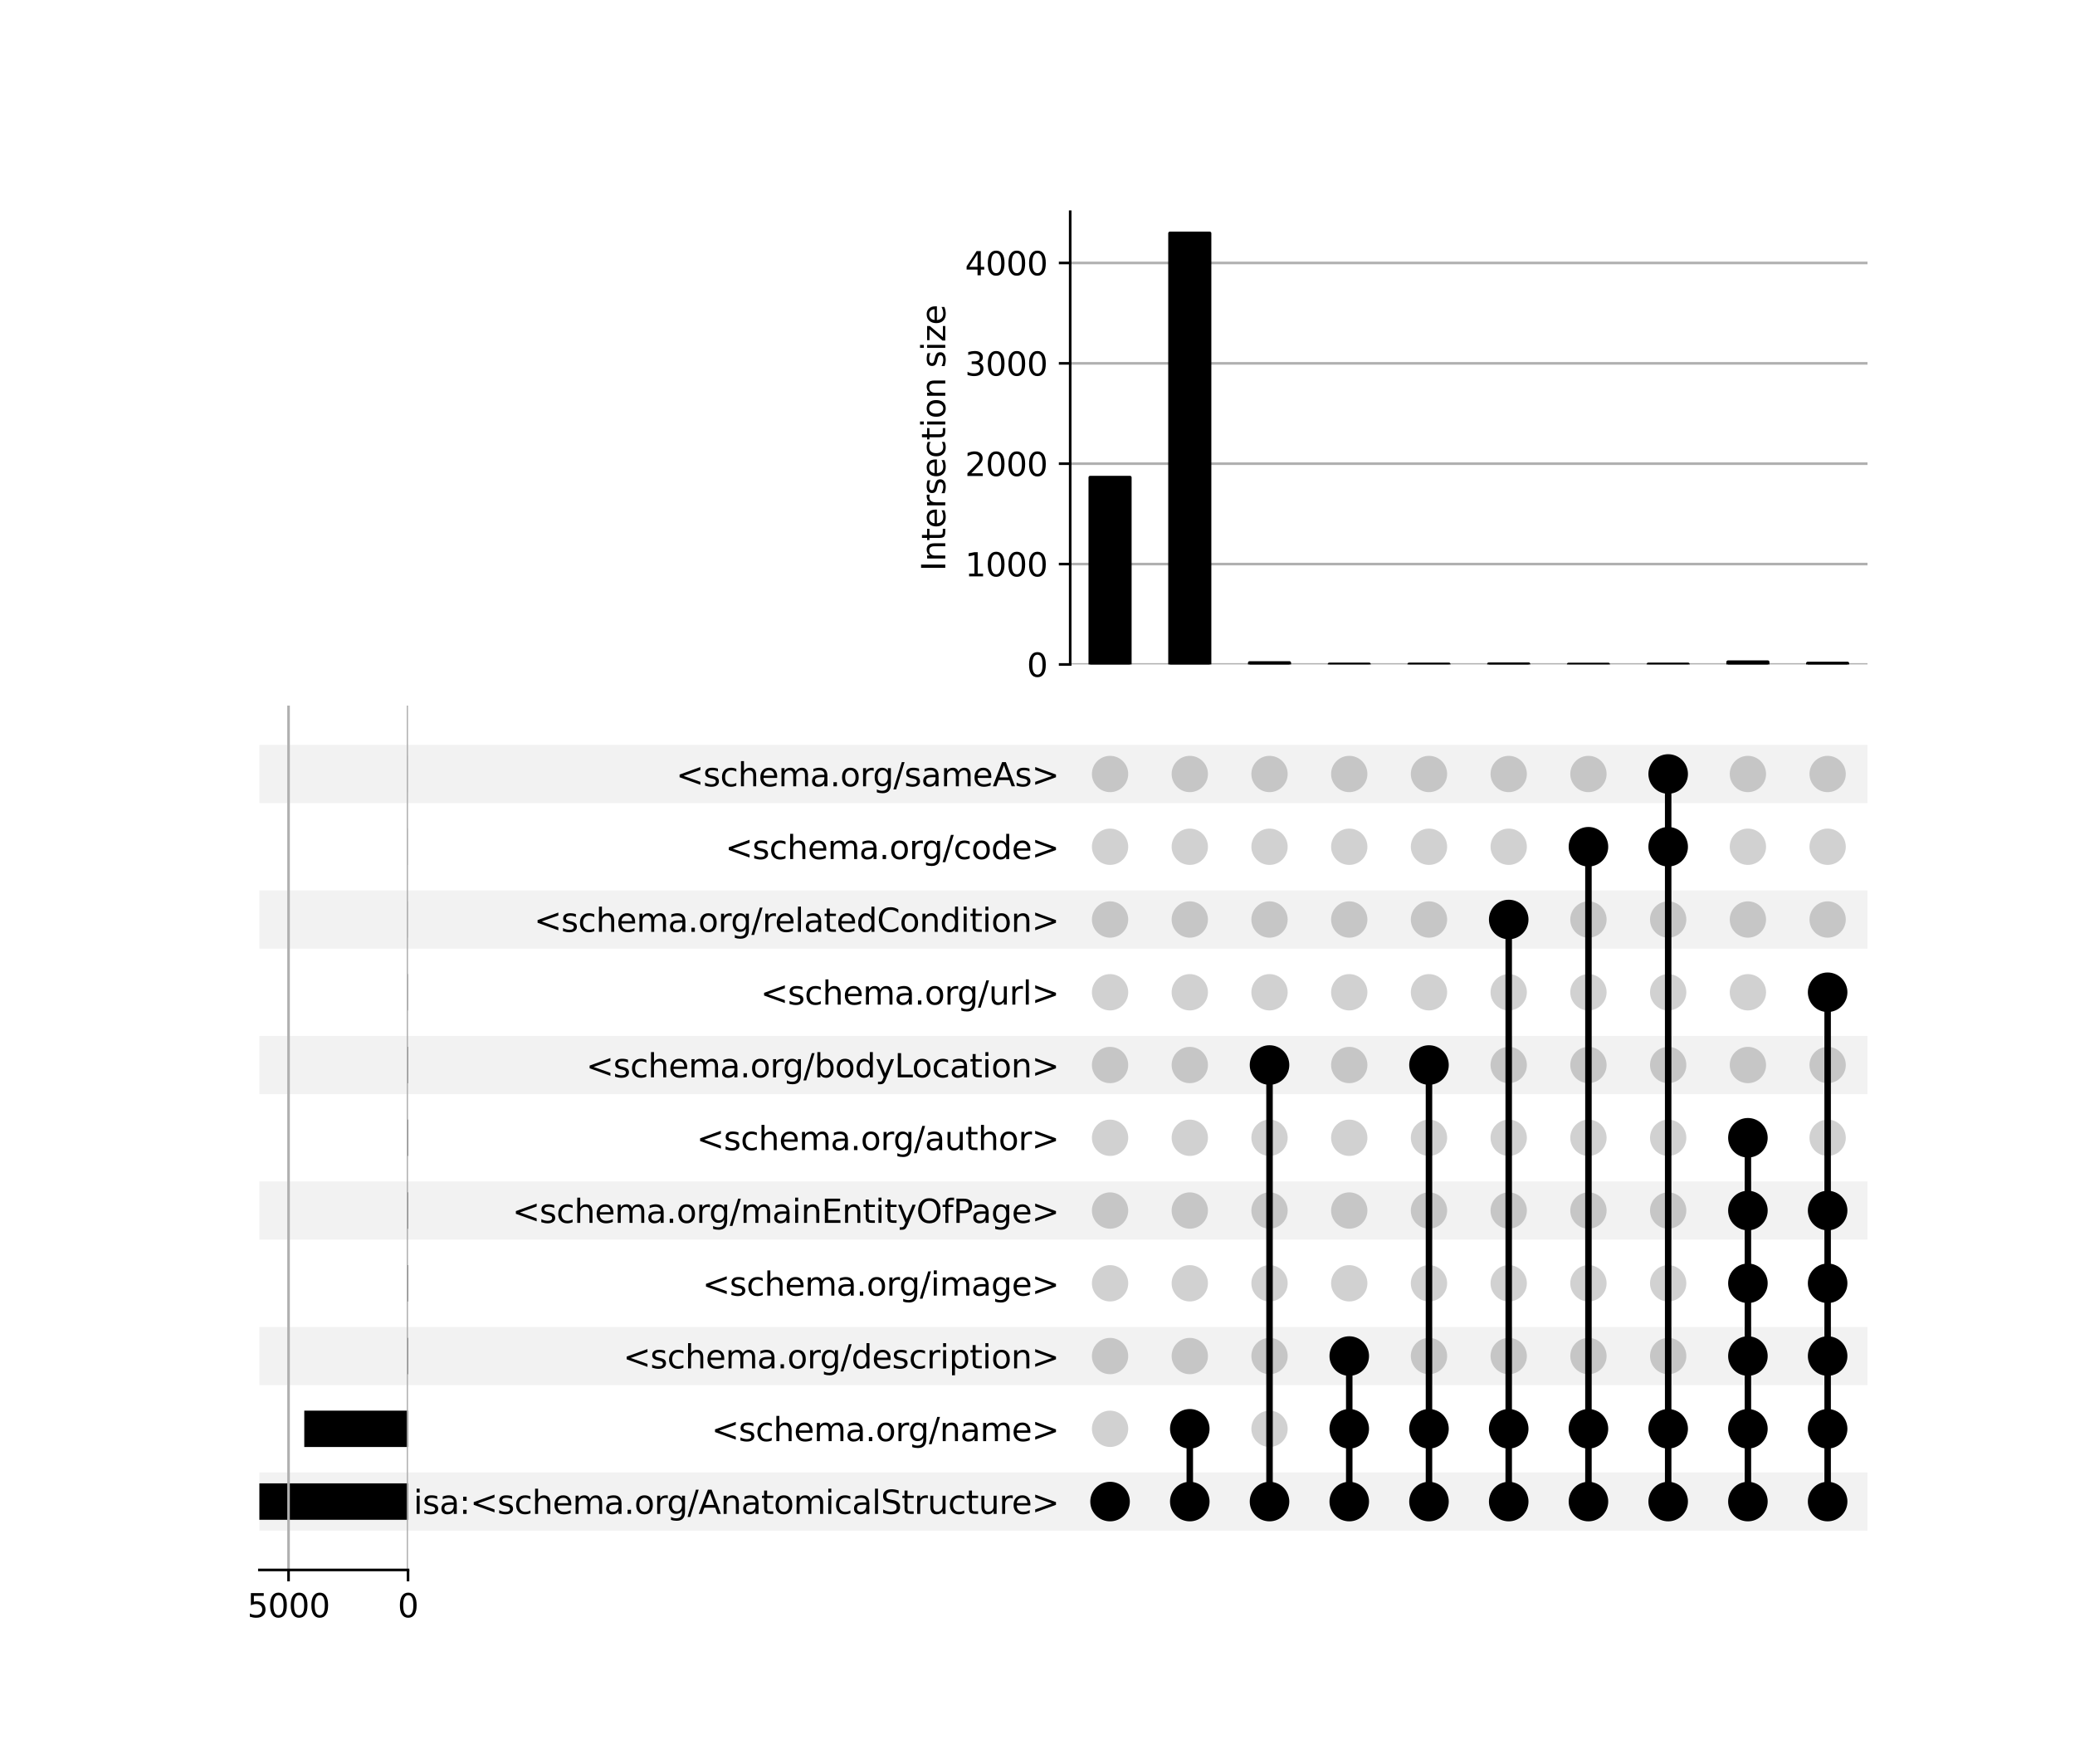 <?xml version="1.0" encoding="utf-8" standalone="no"?>
<!DOCTYPE svg PUBLIC "-//W3C//DTD SVG 1.1//EN"
  "http://www.w3.org/Graphics/SVG/1.1/DTD/svg11.dtd">
<svg xmlns:xlink="http://www.w3.org/1999/xlink" width="640pt" height="544pt" viewBox="0 0 640 544" xmlns="http://www.w3.org/2000/svg" version="1.1">
 <defs>
  <style type="text/css">*{stroke-linejoin: round; stroke-linecap: butt}</style>
 </defs>
 <g id="figure_1">
  <g id="patch_1">
   <path d="M 0 544 
L 640 544 
L 640 0 
L 0 0 
z
" style="fill: #ffffff"/>
  </g>
  <g id="axes_1">
   <g id="patch_2">
    <path d="M 80 472.044 
L 576 472.044 
L 576 454.093 
L 80 454.093 
z
" clip-path="url(#p12a5d24626)" style="fill-opacity: 0.051"/>
   </g>
   <g id="patch_3">
    <path d="M 80 427.168 
L 576 427.168 
L 576 409.218 
L 80 409.218 
z
" clip-path="url(#p12a5d24626)" style="fill-opacity: 0.051"/>
   </g>
   <g id="patch_4">
    <path d="M 80 382.293 
L 576 382.293 
L 576 364.343 
L 80 364.343 
z
" clip-path="url(#p12a5d24626)" style="fill-opacity: 0.051"/>
   </g>
   <g id="patch_5">
    <path d="M 80 337.417 
L 576 337.417 
L 576 319.467 
L 80 319.467 
z
" clip-path="url(#p12a5d24626)" style="fill-opacity: 0.051"/>
   </g>
   <g id="patch_6">
    <path d="M 80 292.542 
L 576 292.542 
L 576 274.592 
L 80 274.592 
z
" clip-path="url(#p12a5d24626)" style="fill-opacity: 0.051"/>
   </g>
   <g id="patch_7">
    <path d="M 80 247.667 
L 576 247.667 
L 576 229.716 
L 80 229.716 
z
" clip-path="url(#p12a5d24626)" style="fill-opacity: 0.051"/>
   </g>
   <g id="matplotlib.axis_1"/>
   <g id="matplotlib.axis_2">
    <g id="ytick_1"/>
    <g id="ytick_2"/>
    <g id="ytick_3"/>
    <g id="ytick_4"/>
    <g id="ytick_5"/>
    <g id="ytick_6"/>
    <g id="ytick_7"/>
    <g id="ytick_8"/>
    <g id="ytick_9"/>
    <g id="ytick_10"/>
    <g id="ytick_11"/>
   </g>
  </g>
  <g id="axes_2">
   <g id="matplotlib.axis_3">
    <g id="ytick_12">
     <g id="line2d_1"/>
     <g id="text_1">
      <!-- isa:&lt;schema.org/AnatomicalStructure&gt; -->
      <g transform="translate(127.542 466.868) scale(0.1 -0.1)">
       <defs>
        <path id="DejaVuSans-69" d="M 603 3500 
L 1178 3500 
L 1178 0 
L 603 0 
L 603 3500 
z
M 603 4863 
L 1178 4863 
L 1178 4134 
L 603 4134 
L 603 4863 
z
" transform="scale(0.016)"/>
        <path id="DejaVuSans-73" d="M 2834 3397 
L 2834 2853 
Q 2591 2978 2328 3040 
Q 2066 3103 1784 3103 
Q 1356 3103 1142 2972 
Q 928 2841 928 2578 
Q 928 2378 1081 2264 
Q 1234 2150 1697 2047 
L 1894 2003 
Q 2506 1872 2764 1633 
Q 3022 1394 3022 966 
Q 3022 478 2636 193 
Q 2250 -91 1575 -91 
Q 1294 -91 989 -36 
Q 684 19 347 128 
L 347 722 
Q 666 556 975 473 
Q 1284 391 1588 391 
Q 1994 391 2212 530 
Q 2431 669 2431 922 
Q 2431 1156 2273 1281 
Q 2116 1406 1581 1522 
L 1381 1569 
Q 847 1681 609 1914 
Q 372 2147 372 2553 
Q 372 3047 722 3315 
Q 1072 3584 1716 3584 
Q 2034 3584 2315 3537 
Q 2597 3491 2834 3397 
z
" transform="scale(0.016)"/>
        <path id="DejaVuSans-61" d="M 2194 1759 
Q 1497 1759 1228 1600 
Q 959 1441 959 1056 
Q 959 750 1161 570 
Q 1363 391 1709 391 
Q 2188 391 2477 730 
Q 2766 1069 2766 1631 
L 2766 1759 
L 2194 1759 
z
M 3341 1997 
L 3341 0 
L 2766 0 
L 2766 531 
Q 2569 213 2275 61 
Q 1981 -91 1556 -91 
Q 1019 -91 701 211 
Q 384 513 384 1019 
Q 384 1609 779 1909 
Q 1175 2209 1959 2209 
L 2766 2209 
L 2766 2266 
Q 2766 2663 2505 2880 
Q 2244 3097 1772 3097 
Q 1472 3097 1187 3025 
Q 903 2953 641 2809 
L 641 3341 
Q 956 3463 1253 3523 
Q 1550 3584 1831 3584 
Q 2591 3584 2966 3190 
Q 3341 2797 3341 1997 
z
" transform="scale(0.016)"/>
        <path id="DejaVuSans-3a" d="M 750 794 
L 1409 794 
L 1409 0 
L 750 0 
L 750 794 
z
M 750 3309 
L 1409 3309 
L 1409 2516 
L 750 2516 
L 750 3309 
z
" transform="scale(0.016)"/>
        <path id="DejaVuSans-3c" d="M 4684 3150 
L 1459 2003 
L 4684 863 
L 4684 294 
L 678 1747 
L 678 2266 
L 4684 3719 
L 4684 3150 
z
" transform="scale(0.016)"/>
        <path id="DejaVuSans-63" d="M 3122 3366 
L 3122 2828 
Q 2878 2963 2633 3030 
Q 2388 3097 2138 3097 
Q 1578 3097 1268 2742 
Q 959 2388 959 1747 
Q 959 1106 1268 751 
Q 1578 397 2138 397 
Q 2388 397 2633 464 
Q 2878 531 3122 666 
L 3122 134 
Q 2881 22 2623 -34 
Q 2366 -91 2075 -91 
Q 1284 -91 818 406 
Q 353 903 353 1747 
Q 353 2603 823 3093 
Q 1294 3584 2113 3584 
Q 2378 3584 2631 3529 
Q 2884 3475 3122 3366 
z
" transform="scale(0.016)"/>
        <path id="DejaVuSans-68" d="M 3513 2113 
L 3513 0 
L 2938 0 
L 2938 2094 
Q 2938 2591 2744 2837 
Q 2550 3084 2163 3084 
Q 1697 3084 1428 2787 
Q 1159 2491 1159 1978 
L 1159 0 
L 581 0 
L 581 4863 
L 1159 4863 
L 1159 2956 
Q 1366 3272 1645 3428 
Q 1925 3584 2291 3584 
Q 2894 3584 3203 3211 
Q 3513 2838 3513 2113 
z
" transform="scale(0.016)"/>
        <path id="DejaVuSans-65" d="M 3597 1894 
L 3597 1613 
L 953 1613 
Q 991 1019 1311 708 
Q 1631 397 2203 397 
Q 2534 397 2845 478 
Q 3156 559 3463 722 
L 3463 178 
Q 3153 47 2828 -22 
Q 2503 -91 2169 -91 
Q 1331 -91 842 396 
Q 353 884 353 1716 
Q 353 2575 817 3079 
Q 1281 3584 2069 3584 
Q 2775 3584 3186 3129 
Q 3597 2675 3597 1894 
z
M 3022 2063 
Q 3016 2534 2758 2815 
Q 2500 3097 2075 3097 
Q 1594 3097 1305 2825 
Q 1016 2553 972 2059 
L 3022 2063 
z
" transform="scale(0.016)"/>
        <path id="DejaVuSans-6d" d="M 3328 2828 
Q 3544 3216 3844 3400 
Q 4144 3584 4550 3584 
Q 5097 3584 5394 3201 
Q 5691 2819 5691 2113 
L 5691 0 
L 5113 0 
L 5113 2094 
Q 5113 2597 4934 2840 
Q 4756 3084 4391 3084 
Q 3944 3084 3684 2787 
Q 3425 2491 3425 1978 
L 3425 0 
L 2847 0 
L 2847 2094 
Q 2847 2600 2669 2842 
Q 2491 3084 2119 3084 
Q 1678 3084 1418 2786 
Q 1159 2488 1159 1978 
L 1159 0 
L 581 0 
L 581 3500 
L 1159 3500 
L 1159 2956 
Q 1356 3278 1631 3431 
Q 1906 3584 2284 3584 
Q 2666 3584 2933 3390 
Q 3200 3197 3328 2828 
z
" transform="scale(0.016)"/>
        <path id="DejaVuSans-2e" d="M 684 794 
L 1344 794 
L 1344 0 
L 684 0 
L 684 794 
z
" transform="scale(0.016)"/>
        <path id="DejaVuSans-6f" d="M 1959 3097 
Q 1497 3097 1228 2736 
Q 959 2375 959 1747 
Q 959 1119 1226 758 
Q 1494 397 1959 397 
Q 2419 397 2687 759 
Q 2956 1122 2956 1747 
Q 2956 2369 2687 2733 
Q 2419 3097 1959 3097 
z
M 1959 3584 
Q 2709 3584 3137 3096 
Q 3566 2609 3566 1747 
Q 3566 888 3137 398 
Q 2709 -91 1959 -91 
Q 1206 -91 779 398 
Q 353 888 353 1747 
Q 353 2609 779 3096 
Q 1206 3584 1959 3584 
z
" transform="scale(0.016)"/>
        <path id="DejaVuSans-72" d="M 2631 2963 
Q 2534 3019 2420 3045 
Q 2306 3072 2169 3072 
Q 1681 3072 1420 2755 
Q 1159 2438 1159 1844 
L 1159 0 
L 581 0 
L 581 3500 
L 1159 3500 
L 1159 2956 
Q 1341 3275 1631 3429 
Q 1922 3584 2338 3584 
Q 2397 3584 2469 3576 
Q 2541 3569 2628 3553 
L 2631 2963 
z
" transform="scale(0.016)"/>
        <path id="DejaVuSans-67" d="M 2906 1791 
Q 2906 2416 2648 2759 
Q 2391 3103 1925 3103 
Q 1463 3103 1205 2759 
Q 947 2416 947 1791 
Q 947 1169 1205 825 
Q 1463 481 1925 481 
Q 2391 481 2648 825 
Q 2906 1169 2906 1791 
z
M 3481 434 
Q 3481 -459 3084 -895 
Q 2688 -1331 1869 -1331 
Q 1566 -1331 1297 -1286 
Q 1028 -1241 775 -1147 
L 775 -588 
Q 1028 -725 1275 -790 
Q 1522 -856 1778 -856 
Q 2344 -856 2625 -561 
Q 2906 -266 2906 331 
L 2906 616 
Q 2728 306 2450 153 
Q 2172 0 1784 0 
Q 1141 0 747 490 
Q 353 981 353 1791 
Q 353 2603 747 3093 
Q 1141 3584 1784 3584 
Q 2172 3584 2450 3431 
Q 2728 3278 2906 2969 
L 2906 3500 
L 3481 3500 
L 3481 434 
z
" transform="scale(0.016)"/>
        <path id="DejaVuSans-2f" d="M 1625 4666 
L 2156 4666 
L 531 -594 
L 0 -594 
L 1625 4666 
z
" transform="scale(0.016)"/>
        <path id="DejaVuSans-41" d="M 2188 4044 
L 1331 1722 
L 3047 1722 
L 2188 4044 
z
M 1831 4666 
L 2547 4666 
L 4325 0 
L 3669 0 
L 3244 1197 
L 1141 1197 
L 716 0 
L 50 0 
L 1831 4666 
z
" transform="scale(0.016)"/>
        <path id="DejaVuSans-6e" d="M 3513 2113 
L 3513 0 
L 2938 0 
L 2938 2094 
Q 2938 2591 2744 2837 
Q 2550 3084 2163 3084 
Q 1697 3084 1428 2787 
Q 1159 2491 1159 1978 
L 1159 0 
L 581 0 
L 581 3500 
L 1159 3500 
L 1159 2956 
Q 1366 3272 1645 3428 
Q 1925 3584 2291 3584 
Q 2894 3584 3203 3211 
Q 3513 2838 3513 2113 
z
" transform="scale(0.016)"/>
        <path id="DejaVuSans-74" d="M 1172 4494 
L 1172 3500 
L 2356 3500 
L 2356 3053 
L 1172 3053 
L 1172 1153 
Q 1172 725 1289 603 
Q 1406 481 1766 481 
L 2356 481 
L 2356 0 
L 1766 0 
Q 1100 0 847 248 
Q 594 497 594 1153 
L 594 3053 
L 172 3053 
L 172 3500 
L 594 3500 
L 594 4494 
L 1172 4494 
z
" transform="scale(0.016)"/>
        <path id="DejaVuSans-6c" d="M 603 4863 
L 1178 4863 
L 1178 0 
L 603 0 
L 603 4863 
z
" transform="scale(0.016)"/>
        <path id="DejaVuSans-53" d="M 3425 4513 
L 3425 3897 
Q 3066 4069 2747 4153 
Q 2428 4238 2131 4238 
Q 1616 4238 1336 4038 
Q 1056 3838 1056 3469 
Q 1056 3159 1242 3001 
Q 1428 2844 1947 2747 
L 2328 2669 
Q 3034 2534 3370 2195 
Q 3706 1856 3706 1288 
Q 3706 609 3251 259 
Q 2797 -91 1919 -91 
Q 1588 -91 1214 -16 
Q 841 59 441 206 
L 441 856 
Q 825 641 1194 531 
Q 1563 422 1919 422 
Q 2459 422 2753 634 
Q 3047 847 3047 1241 
Q 3047 1584 2836 1778 
Q 2625 1972 2144 2069 
L 1759 2144 
Q 1053 2284 737 2584 
Q 422 2884 422 3419 
Q 422 4038 858 4394 
Q 1294 4750 2059 4750 
Q 2388 4750 2728 4690 
Q 3069 4631 3425 4513 
z
" transform="scale(0.016)"/>
        <path id="DejaVuSans-75" d="M 544 1381 
L 544 3500 
L 1119 3500 
L 1119 1403 
Q 1119 906 1312 657 
Q 1506 409 1894 409 
Q 2359 409 2629 706 
Q 2900 1003 2900 1516 
L 2900 3500 
L 3475 3500 
L 3475 0 
L 2900 0 
L 2900 538 
Q 2691 219 2414 64 
Q 2138 -91 1772 -91 
Q 1169 -91 856 284 
Q 544 659 544 1381 
z
M 1991 3584 
L 1991 3584 
z
" transform="scale(0.016)"/>
        <path id="DejaVuSans-3e" d="M 678 3150 
L 678 3719 
L 4684 2266 
L 4684 1747 
L 678 294 
L 678 863 
L 3897 2003 
L 678 3150 
z
" transform="scale(0.016)"/>
       </defs>
       <use xlink:href="#DejaVuSans-69"/>
       <use xlink:href="#DejaVuSans-73" x="27.783"/>
       <use xlink:href="#DejaVuSans-61" x="79.883"/>
       <use xlink:href="#DejaVuSans-3a" x="141.162"/>
       <use xlink:href="#DejaVuSans-3c" x="174.854"/>
       <use xlink:href="#DejaVuSans-73" x="258.643"/>
       <use xlink:href="#DejaVuSans-63" x="310.742"/>
       <use xlink:href="#DejaVuSans-68" x="365.723"/>
       <use xlink:href="#DejaVuSans-65" x="429.102"/>
       <use xlink:href="#DejaVuSans-6d" x="490.625"/>
       <use xlink:href="#DejaVuSans-61" x="588.037"/>
       <use xlink:href="#DejaVuSans-2e" x="649.316"/>
       <use xlink:href="#DejaVuSans-6f" x="681.104"/>
       <use xlink:href="#DejaVuSans-72" x="742.285"/>
       <use xlink:href="#DejaVuSans-67" x="781.648"/>
       <use xlink:href="#DejaVuSans-2f" x="845.125"/>
       <use xlink:href="#DejaVuSans-41" x="878.816"/>
       <use xlink:href="#DejaVuSans-6e" x="947.225"/>
       <use xlink:href="#DejaVuSans-61" x="1010.604"/>
       <use xlink:href="#DejaVuSans-74" x="1071.883"/>
       <use xlink:href="#DejaVuSans-6f" x="1111.092"/>
       <use xlink:href="#DejaVuSans-6d" x="1172.273"/>
       <use xlink:href="#DejaVuSans-69" x="1269.686"/>
       <use xlink:href="#DejaVuSans-63" x="1297.469"/>
       <use xlink:href="#DejaVuSans-61" x="1352.449"/>
       <use xlink:href="#DejaVuSans-6c" x="1413.729"/>
       <use xlink:href="#DejaVuSans-53" x="1441.512"/>
       <use xlink:href="#DejaVuSans-74" x="1504.988"/>
       <use xlink:href="#DejaVuSans-72" x="1544.197"/>
       <use xlink:href="#DejaVuSans-75" x="1585.311"/>
       <use xlink:href="#DejaVuSans-63" x="1648.689"/>
       <use xlink:href="#DejaVuSans-74" x="1703.67"/>
       <use xlink:href="#DejaVuSans-75" x="1742.879"/>
       <use xlink:href="#DejaVuSans-72" x="1806.258"/>
       <use xlink:href="#DejaVuSans-65" x="1845.121"/>
       <use xlink:href="#DejaVuSans-3e" x="1906.645"/>
      </g>
     </g>
    </g>
    <g id="ytick_13">
     <g id="line2d_2"/>
     <g id="text_2">
      <!-- &lt;schema.org/name&gt; -->
      <g transform="translate(219.448 444.43) scale(0.1 -0.1)">
       <use xlink:href="#DejaVuSans-3c"/>
       <use xlink:href="#DejaVuSans-73" x="83.789"/>
       <use xlink:href="#DejaVuSans-63" x="135.889"/>
       <use xlink:href="#DejaVuSans-68" x="190.869"/>
       <use xlink:href="#DejaVuSans-65" x="254.248"/>
       <use xlink:href="#DejaVuSans-6d" x="315.771"/>
       <use xlink:href="#DejaVuSans-61" x="413.184"/>
       <use xlink:href="#DejaVuSans-2e" x="474.463"/>
       <use xlink:href="#DejaVuSans-6f" x="506.25"/>
       <use xlink:href="#DejaVuSans-72" x="567.432"/>
       <use xlink:href="#DejaVuSans-67" x="606.795"/>
       <use xlink:href="#DejaVuSans-2f" x="670.271"/>
       <use xlink:href="#DejaVuSans-6e" x="703.963"/>
       <use xlink:href="#DejaVuSans-61" x="767.342"/>
       <use xlink:href="#DejaVuSans-6d" x="828.621"/>
       <use xlink:href="#DejaVuSans-65" x="926.033"/>
       <use xlink:href="#DejaVuSans-3e" x="987.557"/>
      </g>
     </g>
    </g>
    <g id="ytick_14">
     <g id="line2d_3"/>
     <g id="text_3">
      <!-- &lt;schema.org/description&gt; -->
      <g transform="translate(192.206 421.992) scale(0.1 -0.1)">
       <defs>
        <path id="DejaVuSans-64" d="M 2906 2969 
L 2906 4863 
L 3481 4863 
L 3481 0 
L 2906 0 
L 2906 525 
Q 2725 213 2448 61 
Q 2172 -91 1784 -91 
Q 1150 -91 751 415 
Q 353 922 353 1747 
Q 353 2572 751 3078 
Q 1150 3584 1784 3584 
Q 2172 3584 2448 3432 
Q 2725 3281 2906 2969 
z
M 947 1747 
Q 947 1113 1208 752 
Q 1469 391 1925 391 
Q 2381 391 2643 752 
Q 2906 1113 2906 1747 
Q 2906 2381 2643 2742 
Q 2381 3103 1925 3103 
Q 1469 3103 1208 2742 
Q 947 2381 947 1747 
z
" transform="scale(0.016)"/>
        <path id="DejaVuSans-70" d="M 1159 525 
L 1159 -1331 
L 581 -1331 
L 581 3500 
L 1159 3500 
L 1159 2969 
Q 1341 3281 1617 3432 
Q 1894 3584 2278 3584 
Q 2916 3584 3314 3078 
Q 3713 2572 3713 1747 
Q 3713 922 3314 415 
Q 2916 -91 2278 -91 
Q 1894 -91 1617 61 
Q 1341 213 1159 525 
z
M 3116 1747 
Q 3116 2381 2855 2742 
Q 2594 3103 2138 3103 
Q 1681 3103 1420 2742 
Q 1159 2381 1159 1747 
Q 1159 1113 1420 752 
Q 1681 391 2138 391 
Q 2594 391 2855 752 
Q 3116 1113 3116 1747 
z
" transform="scale(0.016)"/>
       </defs>
       <use xlink:href="#DejaVuSans-3c"/>
       <use xlink:href="#DejaVuSans-73" x="83.789"/>
       <use xlink:href="#DejaVuSans-63" x="135.889"/>
       <use xlink:href="#DejaVuSans-68" x="190.869"/>
       <use xlink:href="#DejaVuSans-65" x="254.248"/>
       <use xlink:href="#DejaVuSans-6d" x="315.771"/>
       <use xlink:href="#DejaVuSans-61" x="413.184"/>
       <use xlink:href="#DejaVuSans-2e" x="474.463"/>
       <use xlink:href="#DejaVuSans-6f" x="506.25"/>
       <use xlink:href="#DejaVuSans-72" x="567.432"/>
       <use xlink:href="#DejaVuSans-67" x="606.795"/>
       <use xlink:href="#DejaVuSans-2f" x="670.271"/>
       <use xlink:href="#DejaVuSans-64" x="703.963"/>
       <use xlink:href="#DejaVuSans-65" x="767.439"/>
       <use xlink:href="#DejaVuSans-73" x="828.963"/>
       <use xlink:href="#DejaVuSans-63" x="881.062"/>
       <use xlink:href="#DejaVuSans-72" x="936.043"/>
       <use xlink:href="#DejaVuSans-69" x="977.156"/>
       <use xlink:href="#DejaVuSans-70" x="1004.939"/>
       <use xlink:href="#DejaVuSans-74" x="1068.416"/>
       <use xlink:href="#DejaVuSans-69" x="1107.625"/>
       <use xlink:href="#DejaVuSans-6f" x="1135.408"/>
       <use xlink:href="#DejaVuSans-6e" x="1196.59"/>
       <use xlink:href="#DejaVuSans-3e" x="1259.969"/>
      </g>
     </g>
    </g>
    <g id="ytick_15">
     <g id="line2d_4"/>
     <g id="text_4">
      <!-- &lt;schema.org/image&gt; -->
      <g transform="translate(216.659 399.555) scale(0.1 -0.1)">
       <use xlink:href="#DejaVuSans-3c"/>
       <use xlink:href="#DejaVuSans-73" x="83.789"/>
       <use xlink:href="#DejaVuSans-63" x="135.889"/>
       <use xlink:href="#DejaVuSans-68" x="190.869"/>
       <use xlink:href="#DejaVuSans-65" x="254.248"/>
       <use xlink:href="#DejaVuSans-6d" x="315.771"/>
       <use xlink:href="#DejaVuSans-61" x="413.184"/>
       <use xlink:href="#DejaVuSans-2e" x="474.463"/>
       <use xlink:href="#DejaVuSans-6f" x="506.25"/>
       <use xlink:href="#DejaVuSans-72" x="567.432"/>
       <use xlink:href="#DejaVuSans-67" x="606.795"/>
       <use xlink:href="#DejaVuSans-2f" x="670.271"/>
       <use xlink:href="#DejaVuSans-69" x="703.963"/>
       <use xlink:href="#DejaVuSans-6d" x="731.746"/>
       <use xlink:href="#DejaVuSans-61" x="829.158"/>
       <use xlink:href="#DejaVuSans-67" x="890.438"/>
       <use xlink:href="#DejaVuSans-65" x="953.914"/>
       <use xlink:href="#DejaVuSans-3e" x="1015.438"/>
      </g>
     </g>
    </g>
    <g id="ytick_16">
     <g id="line2d_5"/>
     <g id="text_5">
      <!-- &lt;schema.org/mainEntityOfPage&gt; -->
      <g transform="translate(158.028 377.117) scale(0.1 -0.1)">
       <defs>
        <path id="DejaVuSans-45" d="M 628 4666 
L 3578 4666 
L 3578 4134 
L 1259 4134 
L 1259 2753 
L 3481 2753 
L 3481 2222 
L 1259 2222 
L 1259 531 
L 3634 531 
L 3634 0 
L 628 0 
L 628 4666 
z
" transform="scale(0.016)"/>
        <path id="DejaVuSans-79" d="M 2059 -325 
Q 1816 -950 1584 -1140 
Q 1353 -1331 966 -1331 
L 506 -1331 
L 506 -850 
L 844 -850 
Q 1081 -850 1212 -737 
Q 1344 -625 1503 -206 
L 1606 56 
L 191 3500 
L 800 3500 
L 1894 763 
L 2988 3500 
L 3597 3500 
L 2059 -325 
z
" transform="scale(0.016)"/>
        <path id="DejaVuSans-4f" d="M 2522 4238 
Q 1834 4238 1429 3725 
Q 1025 3213 1025 2328 
Q 1025 1447 1429 934 
Q 1834 422 2522 422 
Q 3209 422 3611 934 
Q 4013 1447 4013 2328 
Q 4013 3213 3611 3725 
Q 3209 4238 2522 4238 
z
M 2522 4750 
Q 3503 4750 4090 4092 
Q 4678 3434 4678 2328 
Q 4678 1225 4090 567 
Q 3503 -91 2522 -91 
Q 1538 -91 948 565 
Q 359 1222 359 2328 
Q 359 3434 948 4092 
Q 1538 4750 2522 4750 
z
" transform="scale(0.016)"/>
        <path id="DejaVuSans-66" d="M 2375 4863 
L 2375 4384 
L 1825 4384 
Q 1516 4384 1395 4259 
Q 1275 4134 1275 3809 
L 1275 3500 
L 2222 3500 
L 2222 3053 
L 1275 3053 
L 1275 0 
L 697 0 
L 697 3053 
L 147 3053 
L 147 3500 
L 697 3500 
L 697 3744 
Q 697 4328 969 4595 
Q 1241 4863 1831 4863 
L 2375 4863 
z
" transform="scale(0.016)"/>
        <path id="DejaVuSans-50" d="M 1259 4147 
L 1259 2394 
L 2053 2394 
Q 2494 2394 2734 2622 
Q 2975 2850 2975 3272 
Q 2975 3691 2734 3919 
Q 2494 4147 2053 4147 
L 1259 4147 
z
M 628 4666 
L 2053 4666 
Q 2838 4666 3239 4311 
Q 3641 3956 3641 3272 
Q 3641 2581 3239 2228 
Q 2838 1875 2053 1875 
L 1259 1875 
L 1259 0 
L 628 0 
L 628 4666 
z
" transform="scale(0.016)"/>
       </defs>
       <use xlink:href="#DejaVuSans-3c"/>
       <use xlink:href="#DejaVuSans-73" x="83.789"/>
       <use xlink:href="#DejaVuSans-63" x="135.889"/>
       <use xlink:href="#DejaVuSans-68" x="190.869"/>
       <use xlink:href="#DejaVuSans-65" x="254.248"/>
       <use xlink:href="#DejaVuSans-6d" x="315.771"/>
       <use xlink:href="#DejaVuSans-61" x="413.184"/>
       <use xlink:href="#DejaVuSans-2e" x="474.463"/>
       <use xlink:href="#DejaVuSans-6f" x="506.25"/>
       <use xlink:href="#DejaVuSans-72" x="567.432"/>
       <use xlink:href="#DejaVuSans-67" x="606.795"/>
       <use xlink:href="#DejaVuSans-2f" x="670.271"/>
       <use xlink:href="#DejaVuSans-6d" x="703.963"/>
       <use xlink:href="#DejaVuSans-61" x="801.375"/>
       <use xlink:href="#DejaVuSans-69" x="862.654"/>
       <use xlink:href="#DejaVuSans-6e" x="890.438"/>
       <use xlink:href="#DejaVuSans-45" x="953.816"/>
       <use xlink:href="#DejaVuSans-6e" x="1017"/>
       <use xlink:href="#DejaVuSans-74" x="1080.379"/>
       <use xlink:href="#DejaVuSans-69" x="1119.588"/>
       <use xlink:href="#DejaVuSans-74" x="1147.371"/>
       <use xlink:href="#DejaVuSans-79" x="1186.58"/>
       <use xlink:href="#DejaVuSans-4f" x="1245.76"/>
       <use xlink:href="#DejaVuSans-66" x="1324.471"/>
       <use xlink:href="#DejaVuSans-50" x="1359.676"/>
       <use xlink:href="#DejaVuSans-61" x="1415.479"/>
       <use xlink:href="#DejaVuSans-67" x="1476.758"/>
       <use xlink:href="#DejaVuSans-65" x="1540.234"/>
       <use xlink:href="#DejaVuSans-3e" x="1601.758"/>
      </g>
     </g>
    </g>
    <g id="ytick_17">
     <g id="line2d_6"/>
     <g id="text_6">
      <!-- &lt;schema.org/author&gt; -->
      <g transform="translate(214.854 354.679) scale(0.1 -0.1)">
       <use xlink:href="#DejaVuSans-3c"/>
       <use xlink:href="#DejaVuSans-73" x="83.789"/>
       <use xlink:href="#DejaVuSans-63" x="135.889"/>
       <use xlink:href="#DejaVuSans-68" x="190.869"/>
       <use xlink:href="#DejaVuSans-65" x="254.248"/>
       <use xlink:href="#DejaVuSans-6d" x="315.771"/>
       <use xlink:href="#DejaVuSans-61" x="413.184"/>
       <use xlink:href="#DejaVuSans-2e" x="474.463"/>
       <use xlink:href="#DejaVuSans-6f" x="506.25"/>
       <use xlink:href="#DejaVuSans-72" x="567.432"/>
       <use xlink:href="#DejaVuSans-67" x="606.795"/>
       <use xlink:href="#DejaVuSans-2f" x="670.271"/>
       <use xlink:href="#DejaVuSans-61" x="703.963"/>
       <use xlink:href="#DejaVuSans-75" x="765.242"/>
       <use xlink:href="#DejaVuSans-74" x="828.621"/>
       <use xlink:href="#DejaVuSans-68" x="867.83"/>
       <use xlink:href="#DejaVuSans-6f" x="931.209"/>
       <use xlink:href="#DejaVuSans-72" x="992.391"/>
       <use xlink:href="#DejaVuSans-3e" x="1033.504"/>
      </g>
     </g>
    </g>
    <g id="ytick_18">
     <g id="line2d_7"/>
     <g id="text_7">
      <!-- &lt;schema.org/bodyLocation&gt; -->
      <g transform="translate(180.776 332.242) scale(0.1 -0.1)">
       <defs>
        <path id="DejaVuSans-62" d="M 3116 1747 
Q 3116 2381 2855 2742 
Q 2594 3103 2138 3103 
Q 1681 3103 1420 2742 
Q 1159 2381 1159 1747 
Q 1159 1113 1420 752 
Q 1681 391 2138 391 
Q 2594 391 2855 752 
Q 3116 1113 3116 1747 
z
M 1159 2969 
Q 1341 3281 1617 3432 
Q 1894 3584 2278 3584 
Q 2916 3584 3314 3078 
Q 3713 2572 3713 1747 
Q 3713 922 3314 415 
Q 2916 -91 2278 -91 
Q 1894 -91 1617 61 
Q 1341 213 1159 525 
L 1159 0 
L 581 0 
L 581 4863 
L 1159 4863 
L 1159 2969 
z
" transform="scale(0.016)"/>
        <path id="DejaVuSans-4c" d="M 628 4666 
L 1259 4666 
L 1259 531 
L 3531 531 
L 3531 0 
L 628 0 
L 628 4666 
z
" transform="scale(0.016)"/>
       </defs>
       <use xlink:href="#DejaVuSans-3c"/>
       <use xlink:href="#DejaVuSans-73" x="83.789"/>
       <use xlink:href="#DejaVuSans-63" x="135.889"/>
       <use xlink:href="#DejaVuSans-68" x="190.869"/>
       <use xlink:href="#DejaVuSans-65" x="254.248"/>
       <use xlink:href="#DejaVuSans-6d" x="315.771"/>
       <use xlink:href="#DejaVuSans-61" x="413.184"/>
       <use xlink:href="#DejaVuSans-2e" x="474.463"/>
       <use xlink:href="#DejaVuSans-6f" x="506.25"/>
       <use xlink:href="#DejaVuSans-72" x="567.432"/>
       <use xlink:href="#DejaVuSans-67" x="606.795"/>
       <use xlink:href="#DejaVuSans-2f" x="670.271"/>
       <use xlink:href="#DejaVuSans-62" x="703.963"/>
       <use xlink:href="#DejaVuSans-6f" x="767.439"/>
       <use xlink:href="#DejaVuSans-64" x="828.621"/>
       <use xlink:href="#DejaVuSans-79" x="892.098"/>
       <use xlink:href="#DejaVuSans-4c" x="951.277"/>
       <use xlink:href="#DejaVuSans-6f" x="1005.24"/>
       <use xlink:href="#DejaVuSans-63" x="1066.422"/>
       <use xlink:href="#DejaVuSans-61" x="1121.402"/>
       <use xlink:href="#DejaVuSans-74" x="1182.682"/>
       <use xlink:href="#DejaVuSans-69" x="1221.891"/>
       <use xlink:href="#DejaVuSans-6f" x="1249.674"/>
       <use xlink:href="#DejaVuSans-6e" x="1310.855"/>
       <use xlink:href="#DejaVuSans-3e" x="1374.234"/>
      </g>
     </g>
    </g>
    <g id="ytick_19">
     <g id="line2d_8"/>
     <g id="text_8">
      <!-- &lt;schema.org/url&gt; -->
      <g transform="translate(234.581 309.804) scale(0.1 -0.1)">
       <use xlink:href="#DejaVuSans-3c"/>
       <use xlink:href="#DejaVuSans-73" x="83.789"/>
       <use xlink:href="#DejaVuSans-63" x="135.889"/>
       <use xlink:href="#DejaVuSans-68" x="190.869"/>
       <use xlink:href="#DejaVuSans-65" x="254.248"/>
       <use xlink:href="#DejaVuSans-6d" x="315.771"/>
       <use xlink:href="#DejaVuSans-61" x="413.184"/>
       <use xlink:href="#DejaVuSans-2e" x="474.463"/>
       <use xlink:href="#DejaVuSans-6f" x="506.25"/>
       <use xlink:href="#DejaVuSans-72" x="567.432"/>
       <use xlink:href="#DejaVuSans-67" x="606.795"/>
       <use xlink:href="#DejaVuSans-2f" x="670.271"/>
       <use xlink:href="#DejaVuSans-75" x="703.963"/>
       <use xlink:href="#DejaVuSans-72" x="767.342"/>
       <use xlink:href="#DejaVuSans-6c" x="808.455"/>
       <use xlink:href="#DejaVuSans-3e" x="836.238"/>
      </g>
     </g>
    </g>
    <g id="ytick_20">
     <g id="line2d_9"/>
     <g id="text_9">
      <!-- &lt;schema.org/relatedCondition&gt; -->
      <g transform="translate(164.72 287.366) scale(0.1 -0.1)">
       <defs>
        <path id="DejaVuSans-43" d="M 4122 4306 
L 4122 3641 
Q 3803 3938 3442 4084 
Q 3081 4231 2675 4231 
Q 1875 4231 1450 3742 
Q 1025 3253 1025 2328 
Q 1025 1406 1450 917 
Q 1875 428 2675 428 
Q 3081 428 3442 575 
Q 3803 722 4122 1019 
L 4122 359 
Q 3791 134 3420 21 
Q 3050 -91 2638 -91 
Q 1578 -91 968 557 
Q 359 1206 359 2328 
Q 359 3453 968 4101 
Q 1578 4750 2638 4750 
Q 3056 4750 3426 4639 
Q 3797 4528 4122 4306 
z
" transform="scale(0.016)"/>
       </defs>
       <use xlink:href="#DejaVuSans-3c"/>
       <use xlink:href="#DejaVuSans-73" x="83.789"/>
       <use xlink:href="#DejaVuSans-63" x="135.889"/>
       <use xlink:href="#DejaVuSans-68" x="190.869"/>
       <use xlink:href="#DejaVuSans-65" x="254.248"/>
       <use xlink:href="#DejaVuSans-6d" x="315.771"/>
       <use xlink:href="#DejaVuSans-61" x="413.184"/>
       <use xlink:href="#DejaVuSans-2e" x="474.463"/>
       <use xlink:href="#DejaVuSans-6f" x="506.25"/>
       <use xlink:href="#DejaVuSans-72" x="567.432"/>
       <use xlink:href="#DejaVuSans-67" x="606.795"/>
       <use xlink:href="#DejaVuSans-2f" x="670.271"/>
       <use xlink:href="#DejaVuSans-72" x="703.963"/>
       <use xlink:href="#DejaVuSans-65" x="742.826"/>
       <use xlink:href="#DejaVuSans-6c" x="804.35"/>
       <use xlink:href="#DejaVuSans-61" x="832.133"/>
       <use xlink:href="#DejaVuSans-74" x="893.412"/>
       <use xlink:href="#DejaVuSans-65" x="932.621"/>
       <use xlink:href="#DejaVuSans-64" x="994.145"/>
       <use xlink:href="#DejaVuSans-43" x="1057.621"/>
       <use xlink:href="#DejaVuSans-6f" x="1127.445"/>
       <use xlink:href="#DejaVuSans-6e" x="1188.627"/>
       <use xlink:href="#DejaVuSans-64" x="1252.006"/>
       <use xlink:href="#DejaVuSans-69" x="1315.482"/>
       <use xlink:href="#DejaVuSans-74" x="1343.266"/>
       <use xlink:href="#DejaVuSans-69" x="1382.475"/>
       <use xlink:href="#DejaVuSans-6f" x="1410.258"/>
       <use xlink:href="#DejaVuSans-6e" x="1471.439"/>
       <use xlink:href="#DejaVuSans-3e" x="1534.818"/>
      </g>
     </g>
    </g>
    <g id="ytick_21">
     <g id="line2d_10"/>
     <g id="text_10">
      <!-- &lt;schema.org/code&gt; -->
      <g transform="translate(223.689 264.928) scale(0.1 -0.1)">
       <use xlink:href="#DejaVuSans-3c"/>
       <use xlink:href="#DejaVuSans-73" x="83.789"/>
       <use xlink:href="#DejaVuSans-63" x="135.889"/>
       <use xlink:href="#DejaVuSans-68" x="190.869"/>
       <use xlink:href="#DejaVuSans-65" x="254.248"/>
       <use xlink:href="#DejaVuSans-6d" x="315.771"/>
       <use xlink:href="#DejaVuSans-61" x="413.184"/>
       <use xlink:href="#DejaVuSans-2e" x="474.463"/>
       <use xlink:href="#DejaVuSans-6f" x="506.25"/>
       <use xlink:href="#DejaVuSans-72" x="567.432"/>
       <use xlink:href="#DejaVuSans-67" x="606.795"/>
       <use xlink:href="#DejaVuSans-2f" x="670.271"/>
       <use xlink:href="#DejaVuSans-63" x="703.963"/>
       <use xlink:href="#DejaVuSans-6f" x="758.943"/>
       <use xlink:href="#DejaVuSans-64" x="820.125"/>
       <use xlink:href="#DejaVuSans-65" x="883.602"/>
       <use xlink:href="#DejaVuSans-3e" x="945.125"/>
      </g>
     </g>
    </g>
    <g id="ytick_22">
     <g id="line2d_11"/>
     <g id="text_11">
      <!-- &lt;schema.org/sameAs&gt; -->
      <g transform="translate(208.526 242.491) scale(0.1 -0.1)">
       <use xlink:href="#DejaVuSans-3c"/>
       <use xlink:href="#DejaVuSans-73" x="83.789"/>
       <use xlink:href="#DejaVuSans-63" x="135.889"/>
       <use xlink:href="#DejaVuSans-68" x="190.869"/>
       <use xlink:href="#DejaVuSans-65" x="254.248"/>
       <use xlink:href="#DejaVuSans-6d" x="315.771"/>
       <use xlink:href="#DejaVuSans-61" x="413.184"/>
       <use xlink:href="#DejaVuSans-2e" x="474.463"/>
       <use xlink:href="#DejaVuSans-6f" x="506.25"/>
       <use xlink:href="#DejaVuSans-72" x="567.432"/>
       <use xlink:href="#DejaVuSans-67" x="606.795"/>
       <use xlink:href="#DejaVuSans-2f" x="670.271"/>
       <use xlink:href="#DejaVuSans-73" x="703.963"/>
       <use xlink:href="#DejaVuSans-61" x="756.062"/>
       <use xlink:href="#DejaVuSans-6d" x="817.342"/>
       <use xlink:href="#DejaVuSans-65" x="914.754"/>
       <use xlink:href="#DejaVuSans-41" x="976.277"/>
       <use xlink:href="#DejaVuSans-73" x="1044.686"/>
       <use xlink:href="#DejaVuSans-3e" x="1096.785"/>
      </g>
     </g>
    </g>
   </g>
   <g id="LineCollection_1">
    <path d="M 342.38 463.069 
L 342.38 463.069 
" clip-path="url(#pf34ec689c6)" style="fill: none; stroke: #000000; stroke-width: 2"/>
    <path d="M 366.971 463.069 
L 366.971 440.631 
" clip-path="url(#pf34ec689c6)" style="fill: none; stroke: #000000; stroke-width: 2"/>
    <path d="M 391.563 463.069 
L 391.563 328.442 
" clip-path="url(#pf34ec689c6)" style="fill: none; stroke: #000000; stroke-width: 2"/>
    <path d="M 416.155 463.069 
L 416.155 418.193 
" clip-path="url(#pf34ec689c6)" style="fill: none; stroke: #000000; stroke-width: 2"/>
    <path d="M 440.746 463.069 
L 440.746 328.442 
" clip-path="url(#pf34ec689c6)" style="fill: none; stroke: #000000; stroke-width: 2"/>
    <path d="M 465.338 463.069 
L 465.338 283.567 
" clip-path="url(#pf34ec689c6)" style="fill: none; stroke: #000000; stroke-width: 2"/>
    <path d="M 489.929 463.069 
L 489.929 261.129 
" clip-path="url(#pf34ec689c6)" style="fill: none; stroke: #000000; stroke-width: 2"/>
    <path d="M 514.521 463.069 
L 514.521 238.691 
" clip-path="url(#pf34ec689c6)" style="fill: none; stroke: #000000; stroke-width: 2"/>
    <path d="M 539.113 463.069 
L 539.113 350.88 
" clip-path="url(#pf34ec689c6)" style="fill: none; stroke: #000000; stroke-width: 2"/>
    <path d="M 563.704 463.069 
L 563.704 306.005 
" clip-path="url(#pf34ec689c6)" style="fill: none; stroke: #000000; stroke-width: 2"/>
   </g>
   <g id="PathCollection_1">
    <defs>
     <path id="C0_0_c467af215c" d="M 0 5.6 
C 1.485 5.6 2.91 5.01 3.96 3.96 
C 5.01 2.91 5.6 1.485 5.6 -0 
C 5.6 -1.485 5.01 -2.91 3.96 -3.96 
C 2.91 -5.01 1.485 -5.6 0 -5.6 
C -1.485 -5.6 -2.91 -5.01 -3.96 -3.96 
C -5.01 -2.91 -5.6 -1.485 -5.6 0 
C -5.6 1.485 -5.01 2.91 -3.96 3.96 
C -2.91 5.01 -1.485 5.6 0 5.6 
z
"/>
    </defs>
    <g clip-path="url(#pf34ec689c6)">
     <use xlink:href="#C0_0_c467af215c" x="342.38" y="463.069" style="stroke: #000000"/>
    </g>
    <g clip-path="url(#pf34ec689c6)">
     <use xlink:href="#C0_0_c467af215c" x="342.38" y="440.631" style="fill-opacity: 0.18"/>
    </g>
    <g clip-path="url(#pf34ec689c6)">
     <use xlink:href="#C0_0_c467af215c" x="342.38" y="418.193" style="fill-opacity: 0.18"/>
    </g>
    <g clip-path="url(#pf34ec689c6)">
     <use xlink:href="#C0_0_c467af215c" x="342.38" y="395.755" style="fill-opacity: 0.18"/>
    </g>
    <g clip-path="url(#pf34ec689c6)">
     <use xlink:href="#C0_0_c467af215c" x="342.38" y="373.318" style="fill-opacity: 0.18"/>
    </g>
    <g clip-path="url(#pf34ec689c6)">
     <use xlink:href="#C0_0_c467af215c" x="342.38" y="350.88" style="fill-opacity: 0.18"/>
    </g>
    <g clip-path="url(#pf34ec689c6)">
     <use xlink:href="#C0_0_c467af215c" x="342.38" y="328.442" style="fill-opacity: 0.18"/>
    </g>
    <g clip-path="url(#pf34ec689c6)">
     <use xlink:href="#C0_0_c467af215c" x="342.38" y="306.005" style="fill-opacity: 0.18"/>
    </g>
    <g clip-path="url(#pf34ec689c6)">
     <use xlink:href="#C0_0_c467af215c" x="342.38" y="283.567" style="fill-opacity: 0.18"/>
    </g>
    <g clip-path="url(#pf34ec689c6)">
     <use xlink:href="#C0_0_c467af215c" x="342.38" y="261.129" style="fill-opacity: 0.18"/>
    </g>
    <g clip-path="url(#pf34ec689c6)">
     <use xlink:href="#C0_0_c467af215c" x="342.38" y="238.691" style="fill-opacity: 0.18"/>
    </g>
    <g clip-path="url(#pf34ec689c6)">
     <use xlink:href="#C0_0_c467af215c" x="366.971" y="463.069" style="stroke: #000000"/>
    </g>
    <g clip-path="url(#pf34ec689c6)">
     <use xlink:href="#C0_0_c467af215c" x="366.971" y="440.631" style="stroke: #000000"/>
    </g>
    <g clip-path="url(#pf34ec689c6)">
     <use xlink:href="#C0_0_c467af215c" x="366.971" y="418.193" style="fill-opacity: 0.18"/>
    </g>
    <g clip-path="url(#pf34ec689c6)">
     <use xlink:href="#C0_0_c467af215c" x="366.971" y="395.755" style="fill-opacity: 0.18"/>
    </g>
    <g clip-path="url(#pf34ec689c6)">
     <use xlink:href="#C0_0_c467af215c" x="366.971" y="373.318" style="fill-opacity: 0.18"/>
    </g>
    <g clip-path="url(#pf34ec689c6)">
     <use xlink:href="#C0_0_c467af215c" x="366.971" y="350.88" style="fill-opacity: 0.18"/>
    </g>
    <g clip-path="url(#pf34ec689c6)">
     <use xlink:href="#C0_0_c467af215c" x="366.971" y="328.442" style="fill-opacity: 0.18"/>
    </g>
    <g clip-path="url(#pf34ec689c6)">
     <use xlink:href="#C0_0_c467af215c" x="366.971" y="306.005" style="fill-opacity: 0.18"/>
    </g>
    <g clip-path="url(#pf34ec689c6)">
     <use xlink:href="#C0_0_c467af215c" x="366.971" y="283.567" style="fill-opacity: 0.18"/>
    </g>
    <g clip-path="url(#pf34ec689c6)">
     <use xlink:href="#C0_0_c467af215c" x="366.971" y="261.129" style="fill-opacity: 0.18"/>
    </g>
    <g clip-path="url(#pf34ec689c6)">
     <use xlink:href="#C0_0_c467af215c" x="366.971" y="238.691" style="fill-opacity: 0.18"/>
    </g>
    <g clip-path="url(#pf34ec689c6)">
     <use xlink:href="#C0_0_c467af215c" x="391.563" y="463.069" style="stroke: #000000"/>
    </g>
    <g clip-path="url(#pf34ec689c6)">
     <use xlink:href="#C0_0_c467af215c" x="391.563" y="440.631" style="fill-opacity: 0.18"/>
    </g>
    <g clip-path="url(#pf34ec689c6)">
     <use xlink:href="#C0_0_c467af215c" x="391.563" y="418.193" style="fill-opacity: 0.18"/>
    </g>
    <g clip-path="url(#pf34ec689c6)">
     <use xlink:href="#C0_0_c467af215c" x="391.563" y="395.755" style="fill-opacity: 0.18"/>
    </g>
    <g clip-path="url(#pf34ec689c6)">
     <use xlink:href="#C0_0_c467af215c" x="391.563" y="373.318" style="fill-opacity: 0.18"/>
    </g>
    <g clip-path="url(#pf34ec689c6)">
     <use xlink:href="#C0_0_c467af215c" x="391.563" y="350.88" style="fill-opacity: 0.18"/>
    </g>
    <g clip-path="url(#pf34ec689c6)">
     <use xlink:href="#C0_0_c467af215c" x="391.563" y="328.442" style="stroke: #000000"/>
    </g>
    <g clip-path="url(#pf34ec689c6)">
     <use xlink:href="#C0_0_c467af215c" x="391.563" y="306.005" style="fill-opacity: 0.18"/>
    </g>
    <g clip-path="url(#pf34ec689c6)">
     <use xlink:href="#C0_0_c467af215c" x="391.563" y="283.567" style="fill-opacity: 0.18"/>
    </g>
    <g clip-path="url(#pf34ec689c6)">
     <use xlink:href="#C0_0_c467af215c" x="391.563" y="261.129" style="fill-opacity: 0.18"/>
    </g>
    <g clip-path="url(#pf34ec689c6)">
     <use xlink:href="#C0_0_c467af215c" x="391.563" y="238.691" style="fill-opacity: 0.18"/>
    </g>
    <g clip-path="url(#pf34ec689c6)">
     <use xlink:href="#C0_0_c467af215c" x="416.155" y="463.069" style="stroke: #000000"/>
    </g>
    <g clip-path="url(#pf34ec689c6)">
     <use xlink:href="#C0_0_c467af215c" x="416.155" y="440.631" style="stroke: #000000"/>
    </g>
    <g clip-path="url(#pf34ec689c6)">
     <use xlink:href="#C0_0_c467af215c" x="416.155" y="418.193" style="stroke: #000000"/>
    </g>
    <g clip-path="url(#pf34ec689c6)">
     <use xlink:href="#C0_0_c467af215c" x="416.155" y="395.755" style="fill-opacity: 0.18"/>
    </g>
    <g clip-path="url(#pf34ec689c6)">
     <use xlink:href="#C0_0_c467af215c" x="416.155" y="373.318" style="fill-opacity: 0.18"/>
    </g>
    <g clip-path="url(#pf34ec689c6)">
     <use xlink:href="#C0_0_c467af215c" x="416.155" y="350.88" style="fill-opacity: 0.18"/>
    </g>
    <g clip-path="url(#pf34ec689c6)">
     <use xlink:href="#C0_0_c467af215c" x="416.155" y="328.442" style="fill-opacity: 0.18"/>
    </g>
    <g clip-path="url(#pf34ec689c6)">
     <use xlink:href="#C0_0_c467af215c" x="416.155" y="306.005" style="fill-opacity: 0.18"/>
    </g>
    <g clip-path="url(#pf34ec689c6)">
     <use xlink:href="#C0_0_c467af215c" x="416.155" y="283.567" style="fill-opacity: 0.18"/>
    </g>
    <g clip-path="url(#pf34ec689c6)">
     <use xlink:href="#C0_0_c467af215c" x="416.155" y="261.129" style="fill-opacity: 0.18"/>
    </g>
    <g clip-path="url(#pf34ec689c6)">
     <use xlink:href="#C0_0_c467af215c" x="416.155" y="238.691" style="fill-opacity: 0.18"/>
    </g>
    <g clip-path="url(#pf34ec689c6)">
     <use xlink:href="#C0_0_c467af215c" x="440.746" y="463.069" style="stroke: #000000"/>
    </g>
    <g clip-path="url(#pf34ec689c6)">
     <use xlink:href="#C0_0_c467af215c" x="440.746" y="440.631" style="stroke: #000000"/>
    </g>
    <g clip-path="url(#pf34ec689c6)">
     <use xlink:href="#C0_0_c467af215c" x="440.746" y="418.193" style="fill-opacity: 0.18"/>
    </g>
    <g clip-path="url(#pf34ec689c6)">
     <use xlink:href="#C0_0_c467af215c" x="440.746" y="395.755" style="fill-opacity: 0.18"/>
    </g>
    <g clip-path="url(#pf34ec689c6)">
     <use xlink:href="#C0_0_c467af215c" x="440.746" y="373.318" style="fill-opacity: 0.18"/>
    </g>
    <g clip-path="url(#pf34ec689c6)">
     <use xlink:href="#C0_0_c467af215c" x="440.746" y="350.88" style="fill-opacity: 0.18"/>
    </g>
    <g clip-path="url(#pf34ec689c6)">
     <use xlink:href="#C0_0_c467af215c" x="440.746" y="328.442" style="stroke: #000000"/>
    </g>
    <g clip-path="url(#pf34ec689c6)">
     <use xlink:href="#C0_0_c467af215c" x="440.746" y="306.005" style="fill-opacity: 0.18"/>
    </g>
    <g clip-path="url(#pf34ec689c6)">
     <use xlink:href="#C0_0_c467af215c" x="440.746" y="283.567" style="fill-opacity: 0.18"/>
    </g>
    <g clip-path="url(#pf34ec689c6)">
     <use xlink:href="#C0_0_c467af215c" x="440.746" y="261.129" style="fill-opacity: 0.18"/>
    </g>
    <g clip-path="url(#pf34ec689c6)">
     <use xlink:href="#C0_0_c467af215c" x="440.746" y="238.691" style="fill-opacity: 0.18"/>
    </g>
    <g clip-path="url(#pf34ec689c6)">
     <use xlink:href="#C0_0_c467af215c" x="465.338" y="463.069" style="stroke: #000000"/>
    </g>
    <g clip-path="url(#pf34ec689c6)">
     <use xlink:href="#C0_0_c467af215c" x="465.338" y="440.631" style="stroke: #000000"/>
    </g>
    <g clip-path="url(#pf34ec689c6)">
     <use xlink:href="#C0_0_c467af215c" x="465.338" y="418.193" style="fill-opacity: 0.18"/>
    </g>
    <g clip-path="url(#pf34ec689c6)">
     <use xlink:href="#C0_0_c467af215c" x="465.338" y="395.755" style="fill-opacity: 0.18"/>
    </g>
    <g clip-path="url(#pf34ec689c6)">
     <use xlink:href="#C0_0_c467af215c" x="465.338" y="373.318" style="fill-opacity: 0.18"/>
    </g>
    <g clip-path="url(#pf34ec689c6)">
     <use xlink:href="#C0_0_c467af215c" x="465.338" y="350.88" style="fill-opacity: 0.18"/>
    </g>
    <g clip-path="url(#pf34ec689c6)">
     <use xlink:href="#C0_0_c467af215c" x="465.338" y="328.442" style="fill-opacity: 0.18"/>
    </g>
    <g clip-path="url(#pf34ec689c6)">
     <use xlink:href="#C0_0_c467af215c" x="465.338" y="306.005" style="fill-opacity: 0.18"/>
    </g>
    <g clip-path="url(#pf34ec689c6)">
     <use xlink:href="#C0_0_c467af215c" x="465.338" y="283.567" style="stroke: #000000"/>
    </g>
    <g clip-path="url(#pf34ec689c6)">
     <use xlink:href="#C0_0_c467af215c" x="465.338" y="261.129" style="fill-opacity: 0.18"/>
    </g>
    <g clip-path="url(#pf34ec689c6)">
     <use xlink:href="#C0_0_c467af215c" x="465.338" y="238.691" style="fill-opacity: 0.18"/>
    </g>
    <g clip-path="url(#pf34ec689c6)">
     <use xlink:href="#C0_0_c467af215c" x="489.929" y="463.069" style="stroke: #000000"/>
    </g>
    <g clip-path="url(#pf34ec689c6)">
     <use xlink:href="#C0_0_c467af215c" x="489.929" y="440.631" style="stroke: #000000"/>
    </g>
    <g clip-path="url(#pf34ec689c6)">
     <use xlink:href="#C0_0_c467af215c" x="489.929" y="418.193" style="fill-opacity: 0.18"/>
    </g>
    <g clip-path="url(#pf34ec689c6)">
     <use xlink:href="#C0_0_c467af215c" x="489.929" y="395.755" style="fill-opacity: 0.18"/>
    </g>
    <g clip-path="url(#pf34ec689c6)">
     <use xlink:href="#C0_0_c467af215c" x="489.929" y="373.318" style="fill-opacity: 0.18"/>
    </g>
    <g clip-path="url(#pf34ec689c6)">
     <use xlink:href="#C0_0_c467af215c" x="489.929" y="350.88" style="fill-opacity: 0.18"/>
    </g>
    <g clip-path="url(#pf34ec689c6)">
     <use xlink:href="#C0_0_c467af215c" x="489.929" y="328.442" style="fill-opacity: 0.18"/>
    </g>
    <g clip-path="url(#pf34ec689c6)">
     <use xlink:href="#C0_0_c467af215c" x="489.929" y="306.005" style="fill-opacity: 0.18"/>
    </g>
    <g clip-path="url(#pf34ec689c6)">
     <use xlink:href="#C0_0_c467af215c" x="489.929" y="283.567" style="fill-opacity: 0.18"/>
    </g>
    <g clip-path="url(#pf34ec689c6)">
     <use xlink:href="#C0_0_c467af215c" x="489.929" y="261.129" style="stroke: #000000"/>
    </g>
    <g clip-path="url(#pf34ec689c6)">
     <use xlink:href="#C0_0_c467af215c" x="489.929" y="238.691" style="fill-opacity: 0.18"/>
    </g>
    <g clip-path="url(#pf34ec689c6)">
     <use xlink:href="#C0_0_c467af215c" x="514.521" y="463.069" style="stroke: #000000"/>
    </g>
    <g clip-path="url(#pf34ec689c6)">
     <use xlink:href="#C0_0_c467af215c" x="514.521" y="440.631" style="stroke: #000000"/>
    </g>
    <g clip-path="url(#pf34ec689c6)">
     <use xlink:href="#C0_0_c467af215c" x="514.521" y="418.193" style="fill-opacity: 0.18"/>
    </g>
    <g clip-path="url(#pf34ec689c6)">
     <use xlink:href="#C0_0_c467af215c" x="514.521" y="395.755" style="fill-opacity: 0.18"/>
    </g>
    <g clip-path="url(#pf34ec689c6)">
     <use xlink:href="#C0_0_c467af215c" x="514.521" y="373.318" style="fill-opacity: 0.18"/>
    </g>
    <g clip-path="url(#pf34ec689c6)">
     <use xlink:href="#C0_0_c467af215c" x="514.521" y="350.88" style="fill-opacity: 0.18"/>
    </g>
    <g clip-path="url(#pf34ec689c6)">
     <use xlink:href="#C0_0_c467af215c" x="514.521" y="328.442" style="fill-opacity: 0.18"/>
    </g>
    <g clip-path="url(#pf34ec689c6)">
     <use xlink:href="#C0_0_c467af215c" x="514.521" y="306.005" style="fill-opacity: 0.18"/>
    </g>
    <g clip-path="url(#pf34ec689c6)">
     <use xlink:href="#C0_0_c467af215c" x="514.521" y="283.567" style="fill-opacity: 0.18"/>
    </g>
    <g clip-path="url(#pf34ec689c6)">
     <use xlink:href="#C0_0_c467af215c" x="514.521" y="261.129" style="stroke: #000000"/>
    </g>
    <g clip-path="url(#pf34ec689c6)">
     <use xlink:href="#C0_0_c467af215c" x="514.521" y="238.691" style="stroke: #000000"/>
    </g>
    <g clip-path="url(#pf34ec689c6)">
     <use xlink:href="#C0_0_c467af215c" x="539.113" y="463.069" style="stroke: #000000"/>
    </g>
    <g clip-path="url(#pf34ec689c6)">
     <use xlink:href="#C0_0_c467af215c" x="539.113" y="440.631" style="stroke: #000000"/>
    </g>
    <g clip-path="url(#pf34ec689c6)">
     <use xlink:href="#C0_0_c467af215c" x="539.113" y="418.193" style="stroke: #000000"/>
    </g>
    <g clip-path="url(#pf34ec689c6)">
     <use xlink:href="#C0_0_c467af215c" x="539.113" y="395.755" style="stroke: #000000"/>
    </g>
    <g clip-path="url(#pf34ec689c6)">
     <use xlink:href="#C0_0_c467af215c" x="539.113" y="373.318" style="stroke: #000000"/>
    </g>
    <g clip-path="url(#pf34ec689c6)">
     <use xlink:href="#C0_0_c467af215c" x="539.113" y="350.88" style="stroke: #000000"/>
    </g>
    <g clip-path="url(#pf34ec689c6)">
     <use xlink:href="#C0_0_c467af215c" x="539.113" y="328.442" style="fill-opacity: 0.18"/>
    </g>
    <g clip-path="url(#pf34ec689c6)">
     <use xlink:href="#C0_0_c467af215c" x="539.113" y="306.005" style="fill-opacity: 0.18"/>
    </g>
    <g clip-path="url(#pf34ec689c6)">
     <use xlink:href="#C0_0_c467af215c" x="539.113" y="283.567" style="fill-opacity: 0.18"/>
    </g>
    <g clip-path="url(#pf34ec689c6)">
     <use xlink:href="#C0_0_c467af215c" x="539.113" y="261.129" style="fill-opacity: 0.18"/>
    </g>
    <g clip-path="url(#pf34ec689c6)">
     <use xlink:href="#C0_0_c467af215c" x="539.113" y="238.691" style="fill-opacity: 0.18"/>
    </g>
    <g clip-path="url(#pf34ec689c6)">
     <use xlink:href="#C0_0_c467af215c" x="563.704" y="463.069" style="stroke: #000000"/>
    </g>
    <g clip-path="url(#pf34ec689c6)">
     <use xlink:href="#C0_0_c467af215c" x="563.704" y="440.631" style="stroke: #000000"/>
    </g>
    <g clip-path="url(#pf34ec689c6)">
     <use xlink:href="#C0_0_c467af215c" x="563.704" y="418.193" style="stroke: #000000"/>
    </g>
    <g clip-path="url(#pf34ec689c6)">
     <use xlink:href="#C0_0_c467af215c" x="563.704" y="395.755" style="stroke: #000000"/>
    </g>
    <g clip-path="url(#pf34ec689c6)">
     <use xlink:href="#C0_0_c467af215c" x="563.704" y="373.318" style="stroke: #000000"/>
    </g>
    <g clip-path="url(#pf34ec689c6)">
     <use xlink:href="#C0_0_c467af215c" x="563.704" y="350.88" style="fill-opacity: 0.18"/>
    </g>
    <g clip-path="url(#pf34ec689c6)">
     <use xlink:href="#C0_0_c467af215c" x="563.704" y="328.442" style="fill-opacity: 0.18"/>
    </g>
    <g clip-path="url(#pf34ec689c6)">
     <use xlink:href="#C0_0_c467af215c" x="563.704" y="306.005" style="stroke: #000000"/>
    </g>
    <g clip-path="url(#pf34ec689c6)">
     <use xlink:href="#C0_0_c467af215c" x="563.704" y="283.567" style="fill-opacity: 0.18"/>
    </g>
    <g clip-path="url(#pf34ec689c6)">
     <use xlink:href="#C0_0_c467af215c" x="563.704" y="261.129" style="fill-opacity: 0.18"/>
    </g>
    <g clip-path="url(#pf34ec689c6)">
     <use xlink:href="#C0_0_c467af215c" x="563.704" y="238.691" style="fill-opacity: 0.18"/>
    </g>
   </g>
  </g>
  <g id="axes_3">
   <g id="patch_8">
    <path d="M 125.849 468.678 
L 80 468.678 
L 80 457.459 
L 125.849 457.459 
z
" clip-path="url(#p25c2c2a229)"/>
   </g>
   <g id="patch_9">
    <path d="M 125.849 446.24 
L 93.848 446.24 
L 93.848 435.021 
L 125.849 435.021 
z
" clip-path="url(#p25c2c2a229)"/>
   </g>
   <g id="patch_10">
    <path d="M 125.849 423.803 
L 125.576 423.803 
L 125.576 412.584 
L 125.849 412.584 
z
" clip-path="url(#p25c2c2a229)"/>
   </g>
   <g id="patch_11">
    <path d="M 125.849 401.365 
L 125.591 401.365 
L 125.591 390.146 
L 125.849 390.146 
z
" clip-path="url(#p25c2c2a229)"/>
   </g>
   <g id="patch_12">
    <path d="M 125.849 378.927 
L 125.591 378.927 
L 125.591 367.708 
L 125.849 367.708 
z
" clip-path="url(#p25c2c2a229)"/>
   </g>
   <g id="patch_13">
    <path d="M 125.849 356.489 
L 125.672 356.489 
L 125.672 345.271 
L 125.849 345.271 
z
" clip-path="url(#p25c2c2a229)"/>
   </g>
   <g id="patch_14">
    <path d="M 125.849 334.052 
L 125.716 334.052 
L 125.716 322.833 
L 125.849 322.833 
z
" clip-path="url(#p25c2c2a229)"/>
   </g>
   <g id="patch_15">
    <path d="M 125.849 311.614 
L 125.768 311.614 
L 125.768 300.395 
L 125.849 300.395 
z
" clip-path="url(#p25c2c2a229)"/>
   </g>
   <g id="patch_16">
    <path d="M 125.849 289.176 
L 125.819 289.176 
L 125.819 277.957 
L 125.849 277.957 
z
" clip-path="url(#p25c2c2a229)"/>
   </g>
   <g id="patch_17">
    <path d="M 125.849 266.739 
L 125.827 266.739 
L 125.827 255.52 
L 125.849 255.52 
z
" clip-path="url(#p25c2c2a229)"/>
   </g>
   <g id="patch_18">
    <path d="M 125.849 244.301 
L 125.834 244.301 
L 125.834 233.082 
L 125.849 233.082 
z
" clip-path="url(#p25c2c2a229)"/>
   </g>
   <g id="matplotlib.axis_4">
    <g id="xtick_1">
     <g id="line2d_12">
      <path d="M 125.849 484.16 
L 125.849 217.6 
" clip-path="url(#p25c2c2a229)" style="fill: none; stroke: #b0b0b0; stroke-width: 0.8; stroke-linecap: square"/>
     </g>
     <g id="line2d_13">
      <defs>
       <path id="m0b4ac51c48" d="M 0 0 
L 0 3.5 
" style="stroke: #000000; stroke-width: 0.8"/>
      </defs>
      <g>
       <use xlink:href="#m0b4ac51c48" x="125.849" y="484.16" style="stroke: #000000; stroke-width: 0.8"/>
      </g>
     </g>
     <g id="text_12">
      <!-- 0 -->
      <g transform="translate(122.667 498.758) scale(0.1 -0.1)">
       <defs>
        <path id="DejaVuSans-30" d="M 2034 4250 
Q 1547 4250 1301 3770 
Q 1056 3291 1056 2328 
Q 1056 1369 1301 889 
Q 1547 409 2034 409 
Q 2525 409 2770 889 
Q 3016 1369 3016 2328 
Q 3016 3291 2770 3770 
Q 2525 4250 2034 4250 
z
M 2034 4750 
Q 2819 4750 3233 4129 
Q 3647 3509 3647 2328 
Q 3647 1150 3233 529 
Q 2819 -91 2034 -91 
Q 1250 -91 836 529 
Q 422 1150 422 2328 
Q 422 3509 836 4129 
Q 1250 4750 2034 4750 
z
" transform="scale(0.016)"/>
       </defs>
       <use xlink:href="#DejaVuSans-30"/>
      </g>
     </g>
    </g>
    <g id="xtick_2">
     <g id="line2d_14">
      <path d="M 88.999 484.16 
L 88.999 217.6 
" clip-path="url(#p25c2c2a229)" style="fill: none; stroke: #b0b0b0; stroke-width: 0.8; stroke-linecap: square"/>
     </g>
     <g id="line2d_15">
      <g>
       <use xlink:href="#m0b4ac51c48" x="88.999" y="484.16" style="stroke: #000000; stroke-width: 0.8"/>
      </g>
     </g>
     <g id="text_13">
      <!-- 5000 -->
      <g transform="translate(76.274 498.758) scale(0.1 -0.1)">
       <defs>
        <path id="DejaVuSans-35" d="M 691 4666 
L 3169 4666 
L 3169 4134 
L 1269 4134 
L 1269 2991 
Q 1406 3038 1543 3061 
Q 1681 3084 1819 3084 
Q 2600 3084 3056 2656 
Q 3513 2228 3513 1497 
Q 3513 744 3044 326 
Q 2575 -91 1722 -91 
Q 1428 -91 1123 -41 
Q 819 9 494 109 
L 494 744 
Q 775 591 1075 516 
Q 1375 441 1709 441 
Q 2250 441 2565 725 
Q 2881 1009 2881 1497 
Q 2881 1984 2565 2268 
Q 2250 2553 1709 2553 
Q 1456 2553 1204 2497 
Q 953 2441 691 2322 
L 691 4666 
z
" transform="scale(0.016)"/>
       </defs>
       <use xlink:href="#DejaVuSans-35"/>
       <use xlink:href="#DejaVuSans-30" x="63.623"/>
       <use xlink:href="#DejaVuSans-30" x="127.246"/>
       <use xlink:href="#DejaVuSans-30" x="190.869"/>
      </g>
     </g>
    </g>
   </g>
   <g id="patch_19">
    <path d="M 80 484.16 
L 125.849 484.16 
" style="fill: none; stroke: #000000; stroke-width: 0.8; stroke-linejoin: miter; stroke-linecap: square"/>
   </g>
  </g>
  <g id="axes_4">
   <g id="patch_20">
    <path d="M 330.084 204.907 
L 576 204.907 
L 576 65.28 
L 330.084 65.28 
z
" style="fill: #ffffff"/>
   </g>
   <g id="matplotlib.axis_5">
    <g id="ytick_23">
     <g id="line2d_16">
      <path d="M 330.084 204.907 
L 576 204.907 
" clip-path="url(#pa1511ec943)" style="fill: none; stroke: #b0b0b0; stroke-width: 0.8; stroke-linecap: square"/>
     </g>
     <g id="line2d_17">
      <defs>
       <path id="mb57fbe6a48" d="M 0 0 
L -3.5 0 
" style="stroke: #000000; stroke-width: 0.8"/>
      </defs>
      <g>
       <use xlink:href="#mb57fbe6a48" x="330.084" y="204.907" style="stroke: #000000; stroke-width: 0.8"/>
      </g>
     </g>
     <g id="text_14">
      <!-- 0 -->
      <g transform="translate(316.722 208.706) scale(0.1 -0.1)">
       <use xlink:href="#DejaVuSans-30"/>
      </g>
     </g>
    </g>
    <g id="ytick_24">
     <g id="line2d_18">
      <path d="M 330.084 173.953 
L 576 173.953 
" clip-path="url(#pa1511ec943)" style="fill: none; stroke: #b0b0b0; stroke-width: 0.8; stroke-linecap: square"/>
     </g>
     <g id="line2d_19">
      <g>
       <use xlink:href="#mb57fbe6a48" x="330.084" y="173.953" style="stroke: #000000; stroke-width: 0.8"/>
      </g>
     </g>
     <g id="text_15">
      <!-- 1000 -->
      <g transform="translate(297.634 177.752) scale(0.1 -0.1)">
       <defs>
        <path id="DejaVuSans-31" d="M 794 531 
L 1825 531 
L 1825 4091 
L 703 3866 
L 703 4441 
L 1819 4666 
L 2450 4666 
L 2450 531 
L 3481 531 
L 3481 0 
L 794 0 
L 794 531 
z
" transform="scale(0.016)"/>
       </defs>
       <use xlink:href="#DejaVuSans-31"/>
       <use xlink:href="#DejaVuSans-30" x="63.623"/>
       <use xlink:href="#DejaVuSans-30" x="127.246"/>
       <use xlink:href="#DejaVuSans-30" x="190.869"/>
      </g>
     </g>
    </g>
    <g id="ytick_25">
     <g id="line2d_20">
      <path d="M 330.084 142.999 
L 576 142.999 
" clip-path="url(#pa1511ec943)" style="fill: none; stroke: #b0b0b0; stroke-width: 0.8; stroke-linecap: square"/>
     </g>
     <g id="line2d_21">
      <g>
       <use xlink:href="#mb57fbe6a48" x="330.084" y="142.999" style="stroke: #000000; stroke-width: 0.8"/>
      </g>
     </g>
     <g id="text_16">
      <!-- 2000 -->
      <g transform="translate(297.634 146.798) scale(0.1 -0.1)">
       <defs>
        <path id="DejaVuSans-32" d="M 1228 531 
L 3431 531 
L 3431 0 
L 469 0 
L 469 531 
Q 828 903 1448 1529 
Q 2069 2156 2228 2338 
Q 2531 2678 2651 2914 
Q 2772 3150 2772 3378 
Q 2772 3750 2511 3984 
Q 2250 4219 1831 4219 
Q 1534 4219 1204 4116 
Q 875 4013 500 3803 
L 500 4441 
Q 881 4594 1212 4672 
Q 1544 4750 1819 4750 
Q 2544 4750 2975 4387 
Q 3406 4025 3406 3419 
Q 3406 3131 3298 2873 
Q 3191 2616 2906 2266 
Q 2828 2175 2409 1742 
Q 1991 1309 1228 531 
z
" transform="scale(0.016)"/>
       </defs>
       <use xlink:href="#DejaVuSans-32"/>
       <use xlink:href="#DejaVuSans-30" x="63.623"/>
       <use xlink:href="#DejaVuSans-30" x="127.246"/>
       <use xlink:href="#DejaVuSans-30" x="190.869"/>
      </g>
     </g>
    </g>
    <g id="ytick_26">
     <g id="line2d_22">
      <path d="M 330.084 112.045 
L 576 112.045 
" clip-path="url(#pa1511ec943)" style="fill: none; stroke: #b0b0b0; stroke-width: 0.8; stroke-linecap: square"/>
     </g>
     <g id="line2d_23">
      <g>
       <use xlink:href="#mb57fbe6a48" x="330.084" y="112.045" style="stroke: #000000; stroke-width: 0.8"/>
      </g>
     </g>
     <g id="text_17">
      <!-- 3000 -->
      <g transform="translate(297.634 115.844) scale(0.1 -0.1)">
       <defs>
        <path id="DejaVuSans-33" d="M 2597 2516 
Q 3050 2419 3304 2112 
Q 3559 1806 3559 1356 
Q 3559 666 3084 287 
Q 2609 -91 1734 -91 
Q 1441 -91 1130 -33 
Q 819 25 488 141 
L 488 750 
Q 750 597 1062 519 
Q 1375 441 1716 441 
Q 2309 441 2620 675 
Q 2931 909 2931 1356 
Q 2931 1769 2642 2001 
Q 2353 2234 1838 2234 
L 1294 2234 
L 1294 2753 
L 1863 2753 
Q 2328 2753 2575 2939 
Q 2822 3125 2822 3475 
Q 2822 3834 2567 4026 
Q 2313 4219 1838 4219 
Q 1578 4219 1281 4162 
Q 984 4106 628 3988 
L 628 4550 
Q 988 4650 1302 4700 
Q 1616 4750 1894 4750 
Q 2613 4750 3031 4423 
Q 3450 4097 3450 3541 
Q 3450 3153 3228 2886 
Q 3006 2619 2597 2516 
z
" transform="scale(0.016)"/>
       </defs>
       <use xlink:href="#DejaVuSans-33"/>
       <use xlink:href="#DejaVuSans-30" x="63.623"/>
       <use xlink:href="#DejaVuSans-30" x="127.246"/>
       <use xlink:href="#DejaVuSans-30" x="190.869"/>
      </g>
     </g>
    </g>
    <g id="ytick_27">
     <g id="line2d_24">
      <path d="M 330.084 81.091 
L 576 81.091 
" clip-path="url(#pa1511ec943)" style="fill: none; stroke: #b0b0b0; stroke-width: 0.8; stroke-linecap: square"/>
     </g>
     <g id="line2d_25">
      <g>
       <use xlink:href="#mb57fbe6a48" x="330.084" y="81.091" style="stroke: #000000; stroke-width: 0.8"/>
      </g>
     </g>
     <g id="text_18">
      <!-- 4000 -->
      <g transform="translate(297.634 84.89) scale(0.1 -0.1)">
       <defs>
        <path id="DejaVuSans-34" d="M 2419 4116 
L 825 1625 
L 2419 1625 
L 2419 4116 
z
M 2253 4666 
L 3047 4666 
L 3047 1625 
L 3713 1625 
L 3713 1100 
L 3047 1100 
L 3047 0 
L 2419 0 
L 2419 1100 
L 313 1100 
L 313 1709 
L 2253 4666 
z
" transform="scale(0.016)"/>
       </defs>
       <use xlink:href="#DejaVuSans-34"/>
       <use xlink:href="#DejaVuSans-30" x="63.623"/>
       <use xlink:href="#DejaVuSans-30" x="127.246"/>
       <use xlink:href="#DejaVuSans-30" x="190.869"/>
      </g>
     </g>
    </g>
    <g id="text_19">
     <!-- Intersection size -->
     <g transform="translate(291.554 176.121) rotate(-90) scale(0.1 -0.1)">
      <defs>
       <path id="DejaVuSans-49" d="M 628 4666 
L 1259 4666 
L 1259 0 
L 628 0 
L 628 4666 
z
" transform="scale(0.016)"/>
       <path id="DejaVuSans-20" transform="scale(0.016)"/>
       <path id="DejaVuSans-7a" d="M 353 3500 
L 3084 3500 
L 3084 2975 
L 922 459 
L 3084 459 
L 3084 0 
L 275 0 
L 275 525 
L 2438 3041 
L 353 3041 
L 353 3500 
z
" transform="scale(0.016)"/>
      </defs>
      <use xlink:href="#DejaVuSans-49"/>
      <use xlink:href="#DejaVuSans-6e" x="29.492"/>
      <use xlink:href="#DejaVuSans-74" x="92.871"/>
      <use xlink:href="#DejaVuSans-65" x="132.08"/>
      <use xlink:href="#DejaVuSans-72" x="193.604"/>
      <use xlink:href="#DejaVuSans-73" x="234.717"/>
      <use xlink:href="#DejaVuSans-65" x="286.816"/>
      <use xlink:href="#DejaVuSans-63" x="348.34"/>
      <use xlink:href="#DejaVuSans-74" x="403.32"/>
      <use xlink:href="#DejaVuSans-69" x="442.529"/>
      <use xlink:href="#DejaVuSans-6f" x="470.312"/>
      <use xlink:href="#DejaVuSans-6e" x="531.494"/>
      <use xlink:href="#DejaVuSans-20" x="594.873"/>
      <use xlink:href="#DejaVuSans-73" x="626.66"/>
      <use xlink:href="#DejaVuSans-69" x="678.76"/>
      <use xlink:href="#DejaVuSans-7a" x="706.543"/>
      <use xlink:href="#DejaVuSans-65" x="759.033"/>
     </g>
    </g>
   </g>
   <g id="patch_21">
    <path d="M 330.084 204.907 
L 330.084 65.28 
" style="fill: none; stroke: #000000; stroke-width: 0.8; stroke-linejoin: miter; stroke-linecap: square"/>
   </g>
   <g id="patch_22">
    <path d="M 336.232 204.907 
L 348.528 204.907 
L 348.528 147.24 
L 336.232 147.24 
z
" clip-path="url(#pa1511ec943)" style="stroke: #000000; stroke-linejoin: miter"/>
   </g>
   <g id="patch_23">
    <path d="M 360.824 204.907 
L 373.119 204.907 
L 373.119 71.929 
L 360.824 71.929 
z
" clip-path="url(#pa1511ec943)" style="stroke: #000000; stroke-linejoin: miter"/>
   </g>
   <g id="patch_24">
    <path d="M 385.415 204.907 
L 397.711 204.907 
L 397.711 204.411 
L 385.415 204.411 
z
" clip-path="url(#pa1511ec943)" style="stroke: #000000; stroke-linejoin: miter"/>
   </g>
   <g id="patch_25">
    <path d="M 410.007 204.907 
L 422.303 204.907 
L 422.303 204.845 
L 410.007 204.845 
z
" clip-path="url(#pa1511ec943)" style="stroke: #000000; stroke-linejoin: miter"/>
   </g>
   <g id="patch_26">
    <path d="M 434.598 204.907 
L 446.894 204.907 
L 446.894 204.845 
L 434.598 204.845 
z
" clip-path="url(#pa1511ec943)" style="stroke: #000000; stroke-linejoin: miter"/>
   </g>
   <g id="patch_27">
    <path d="M 459.19 204.907 
L 471.486 204.907 
L 471.486 204.783 
L 459.19 204.783 
z
" clip-path="url(#pa1511ec943)" style="stroke: #000000; stroke-linejoin: miter"/>
   </g>
   <g id="patch_28">
    <path d="M 483.782 204.907 
L 496.077 204.907 
L 496.077 204.876 
L 483.782 204.876 
z
" clip-path="url(#pa1511ec943)" style="stroke: #000000; stroke-linejoin: miter"/>
   </g>
   <g id="patch_29">
    <path d="M 508.373 204.907 
L 520.669 204.907 
L 520.669 204.845 
L 508.373 204.845 
z
" clip-path="url(#pa1511ec943)" style="stroke: #000000; stroke-linejoin: miter"/>
   </g>
   <g id="patch_30">
    <path d="M 532.965 204.907 
L 545.261 204.907 
L 545.261 204.164 
L 532.965 204.164 
z
" clip-path="url(#pa1511ec943)" style="stroke: #000000; stroke-linejoin: miter"/>
   </g>
   <g id="patch_31">
    <path d="M 557.556 204.907 
L 569.852 204.907 
L 569.852 204.566 
L 557.556 204.566 
z
" clip-path="url(#pa1511ec943)" style="stroke: #000000; stroke-linejoin: miter"/>
   </g>
  </g>
 </g>
 <defs>
  <clipPath id="p12a5d24626">
   <rect x="80" y="217.6" width="496" height="266.56"/>
  </clipPath>
  <clipPath id="pf34ec689c6">
   <rect x="330.084" y="217.6" width="245.916" height="266.56"/>
  </clipPath>
  <clipPath id="p25c2c2a229">
   <rect x="80" y="217.6" width="45.849" height="266.56"/>
  </clipPath>
  <clipPath id="pa1511ec943">
   <rect x="330.084" y="65.28" width="245.916" height="139.627"/>
  </clipPath>
 </defs>
</svg>
